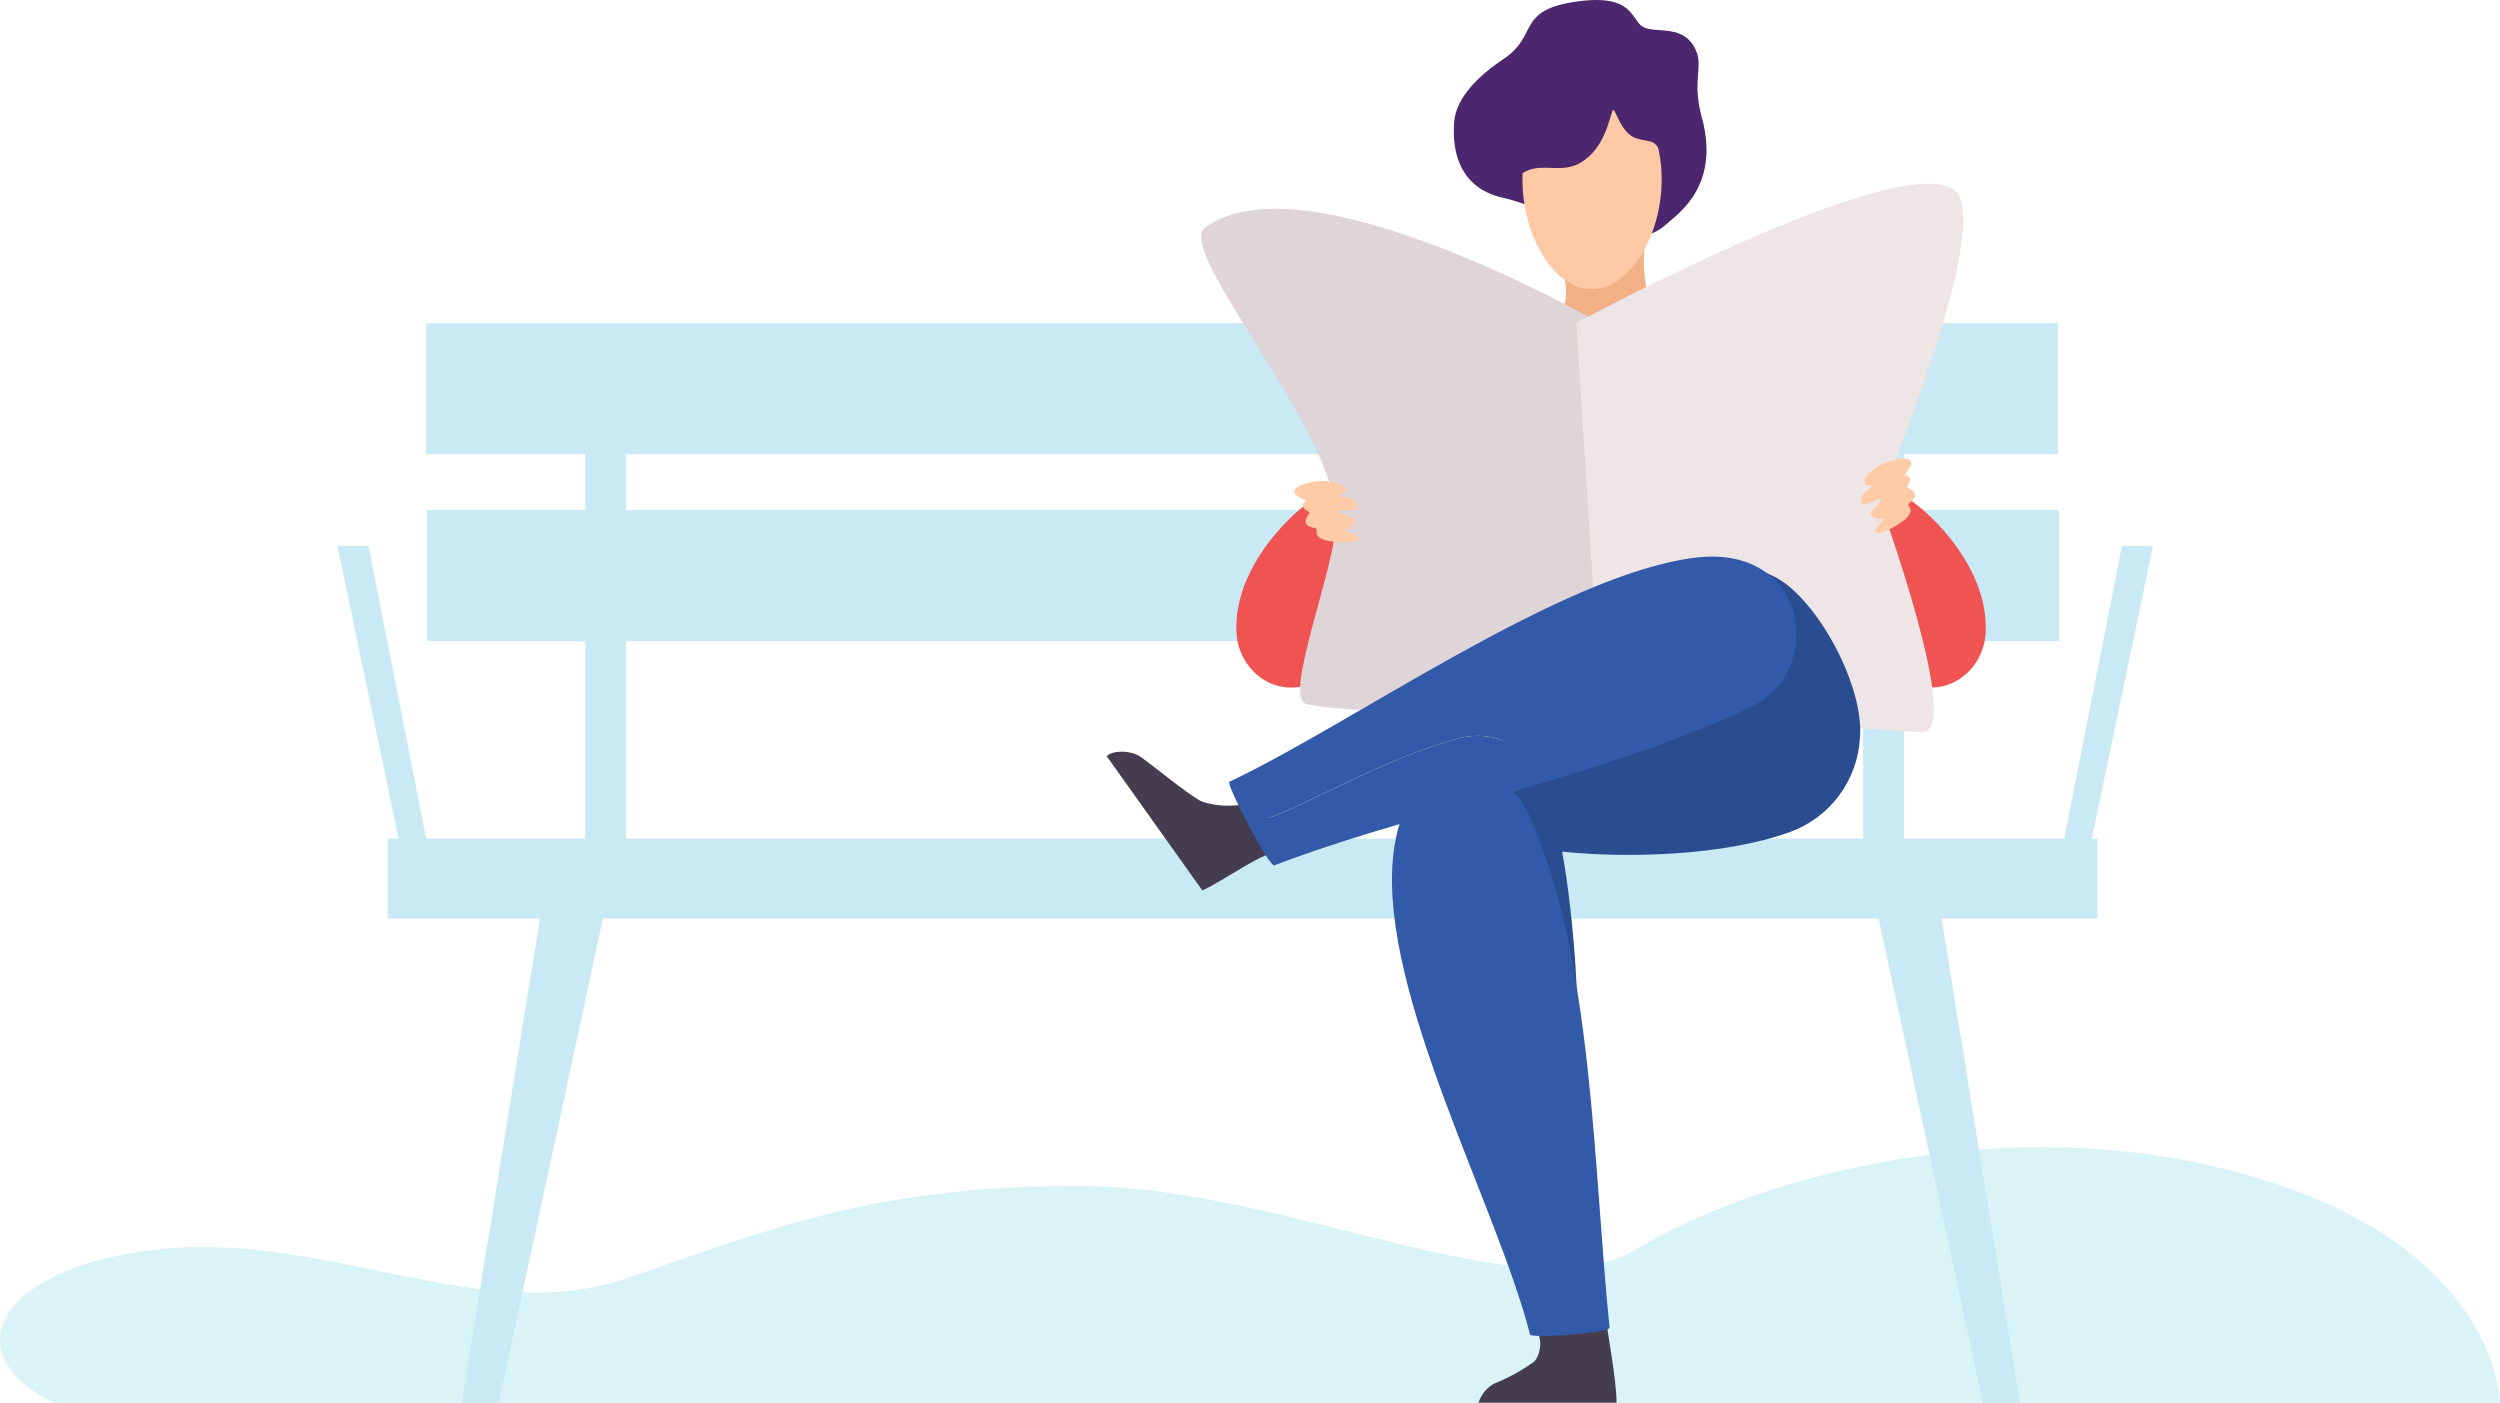 <svg width="401" height="225" viewBox="0 0 401 225" fill="none" xmlns="http://www.w3.org/2000/svg">
<path opacity="0.2" d="M8.613 225H401C401 225 401 196.022 350.663 186.15C316.642 179.478 280.377 189.496 262.627 200.302C244.876 211.108 207.177 190.601 174.078 190.248C140.98 189.895 123.192 197.227 100.403 205.064C77.614 212.901 52.515 197.762 26.252 200.296C-0.011 202.83 -7.861 216.916 8.613 225Z" fill="#43C4D9"/>
<path d="M335.454 134.855H331.04L340.353 87.569H345.336L335.454 134.855Z" fill="#C9E9F5"/>
<path d="M64.008 134.855H68.422L59.109 87.569H54.127L64.008 134.855Z" fill="#C9E9F5"/>
<path d="M323.981 225L311.371 146.946L301.229 146.844L318.058 225H323.981Z" fill="#C9E9F5"/>
<path d="M79.989 225L96.818 146.844L86.676 146.946L74.066 225H79.989Z" fill="#C9E9F5"/>
<path d="M305.392 68.455H298.854V136.278H305.392V68.455Z" fill="#C9E9F5"/>
<path d="M100.413 67.962H93.875V135.785H100.413V67.962Z" fill="#C9E9F5"/>
<path d="M330.277 81.811H68.516V102.85H330.277V81.811Z" fill="#C9E9F5"/>
<path d="M330.109 51.825H68.348V72.864H330.109V51.825Z" fill="#C9E9F5"/>
<path d="M336.423 134.52H62.201V147.337H336.423V134.52Z" fill="#C9E9F5"/>
<path d="M250.52 43.101C251.451 45.472 251.526 49.016 250.026 51.155C247.512 54.736 268.755 53.508 265.234 49.295C264.247 48.095 263.158 43.054 263.931 38.785C264.704 34.516 248.853 39.064 250.52 43.101Z" fill="#F1B085"/>
<path d="M211.2 79.672C206.749 82.397 197.52 91.652 198.367 101.883C198.74 106.636 203.024 111.137 208.714 110.151C214.032 109.221 218.39 96.981 215.363 85.969C214.851 84.211 213.445 78.305 211.2 79.672Z" fill="#F05452"/>
<path d="M263.409 4.232C261.547 2.939 261.854 -1.153 252.457 0.316C243.237 1.758 246.776 5.739 241.17 9.459C237.687 11.775 233.552 15.412 233.244 19.578C232.816 25.289 234.772 30.358 241.17 31.744C249.551 33.604 260.727 41.882 267.246 35.995C269.155 34.274 275.972 29.819 272.974 18.844C271.418 13.17 273.085 10.798 272.154 8.399C270.273 3.525 265.421 5.58 263.409 4.232Z" fill="#4C266E"/>
<path d="M266.529 28.833C266.529 37.78 261.444 46.402 255.279 46.374C249.114 46.347 244.159 37.669 244.206 28.703C244.252 19.736 249.281 13.914 255.447 13.942C261.612 13.97 266.576 19.839 266.529 28.833Z" fill="#FFC9A5"/>
<path d="M256.862 51.964C256.862 51.964 209.291 24.48 193.263 36.562C188.467 40.18 214.19 69.218 214.357 83.067C214.451 90.629 205.529 112.132 209.617 112.951C222.45 115.509 258.343 112.951 258.343 112.951L256.862 51.964Z" fill="#DFD4D7"/>
<path d="M305.606 79.672C310.077 82.397 319.287 91.652 318.468 101.883C318.095 106.636 313.811 111.137 308.111 110.151C302.803 109.221 298.445 96.981 301.462 85.969C301.956 84.211 303.362 78.305 305.606 79.672Z" fill="#F05452"/>
<path d="M242.231 30.526C242.473 30.591 242.445 29.27 243.628 28.238C246.673 25.568 250.091 28.098 253.491 26.117C257.262 23.913 258.017 19.42 258.669 17.746C259.023 16.816 259.814 21.466 262.589 22.229C265.039 22.88 265.057 22.415 266.082 23.81C267.414 25.671 267.088 27.986 266.622 28.275C271.912 31.214 271.902 19.616 269.416 14.398C266.259 7.785 253.584 6.241 246.739 11.607C239.577 17.114 241.495 30.312 242.231 30.526Z" fill="#4C266E"/>
<path d="M217.924 86.313C217.924 85.755 215.13 85.094 215.754 84.955C216.686 84.955 217.207 84.025 217.245 83.578C217.31 82.871 214.6 82.509 214.656 82.072C214.711 81.635 217.794 82.174 217.701 81.141C217.57 79.784 215.531 79.784 215.112 79.616C214.488 79.384 216.043 79.17 215.848 78.612C215.401 77.142 211.908 76.91 210.111 77.365C206.898 78.165 206.926 79.225 209.422 80.249C209.701 80.36 207.922 81.002 209.962 82.109C210.437 82.267 207.876 84.229 210.968 84.704C211.685 84.936 210.232 85.959 212.728 86.704C215.289 87.197 217.859 86.936 217.924 86.313Z" fill="#FFCAA6"/>
<path d="M252.839 51.806C252.839 51.806 304.424 23.903 313.439 30.47C320.2 35.371 301.453 80.323 301.453 80.323C301.453 80.323 315.18 117.778 308.205 117.443C295.167 116.839 256.76 113.416 256.76 113.416L252.839 51.806Z" fill="#EEE5E7"/>
<path d="M284.913 92.656C270.068 84.592 247.065 101.911 240.211 121.043C238.898 124.689 236.914 133.339 242.334 135.106C242.8 135.264 243.321 135.403 243.899 135.543C243.396 143.198 252.737 164.488 252.904 161.316C253.072 158.321 252.28 145.997 250.567 136.603C260.811 137.673 276.364 137.319 287.055 133.478C290.212 132.344 292.965 130.307 294.97 127.621C296.976 124.935 298.145 121.719 298.333 118.373C299.05 109.965 291.497 96.246 284.913 92.656Z" fill="#294D90"/>
<path d="M259.293 225C259.293 221.279 257.738 213.178 257.765 212.592C256.164 212.722 247.27 212.397 246.245 213.16C247.745 214.936 246.841 217.736 246.04 218.433C244.076 219.846 241.946 221.014 239.698 221.912C238.482 222.573 237.571 223.68 237.156 225H259.293Z" fill="#443D4F"/>
<path d="M192.854 142.826C196.365 141.245 202.968 136.315 205.287 136.659C203.918 135.627 203.62 128.586 202.297 128.428C197.24 129.963 193.468 128.912 192.5 128.428C190.293 127.228 184.826 122.698 182.963 121.406C181.333 120.262 178.307 120.364 177.515 121.294L192.854 142.826Z" fill="#443D4F"/>
<path d="M271.744 89.466C250.166 92.256 216.593 116.271 197.194 125.396C196.896 125.535 198.47 128.949 200.23 132.297C208.611 130.028 220.858 121.973 233.654 118.532C236.453 117.681 239.47 117.921 242.098 119.204C244.726 120.486 246.771 122.715 247.819 125.442C258.902 122.159 270.077 118.476 280.741 113.472C292.876 107.808 290.259 87.085 271.744 89.466Z" fill="#335AA9"/>
<path d="M233.654 118.532C220.858 121.973 208.648 130.028 200.229 132.297C201.99 135.645 203.955 138.919 204.383 138.808C217.98 133.618 232.853 129.916 247.819 125.47C246.776 122.738 244.734 120.502 242.105 119.215C239.476 117.927 236.456 117.683 233.654 118.532Z" fill="#335AA9"/>
<path d="M223.428 137.654C225.161 119.099 240.378 119.694 245.426 131.078C255.558 153.94 255.558 187.582 258.175 212.927C258.269 213.857 245.584 214.704 245.426 214.071C240.117 193.311 221.389 159.521 223.428 137.654Z" fill="#335AA9"/>
<path d="M300.81 85.355C300.531 84.862 302.673 82.992 302.105 83.141C301.766 83.278 301.391 83.3 301.038 83.205C300.685 83.109 300.373 82.9 300.149 82.611C299.758 82.016 302.012 80.435 301.732 80.081C301.453 79.728 299.004 81.616 298.612 80.667C298.091 79.393 299.898 78.454 300.196 78.109C300.633 77.616 299.19 78.109 299.078 77.561C298.789 76.054 301.77 74.231 303.586 73.84C306.799 73.068 307.311 74.045 305.532 76.082C305.327 76.314 307.208 76.082 305.905 77.942C305.551 78.305 308.698 78.872 306.212 80.732C305.69 81.272 307.45 81.495 305.588 83.309C303.53 84.936 301.136 85.894 300.81 85.355Z" fill="#FFCAA6"/>
</svg>
